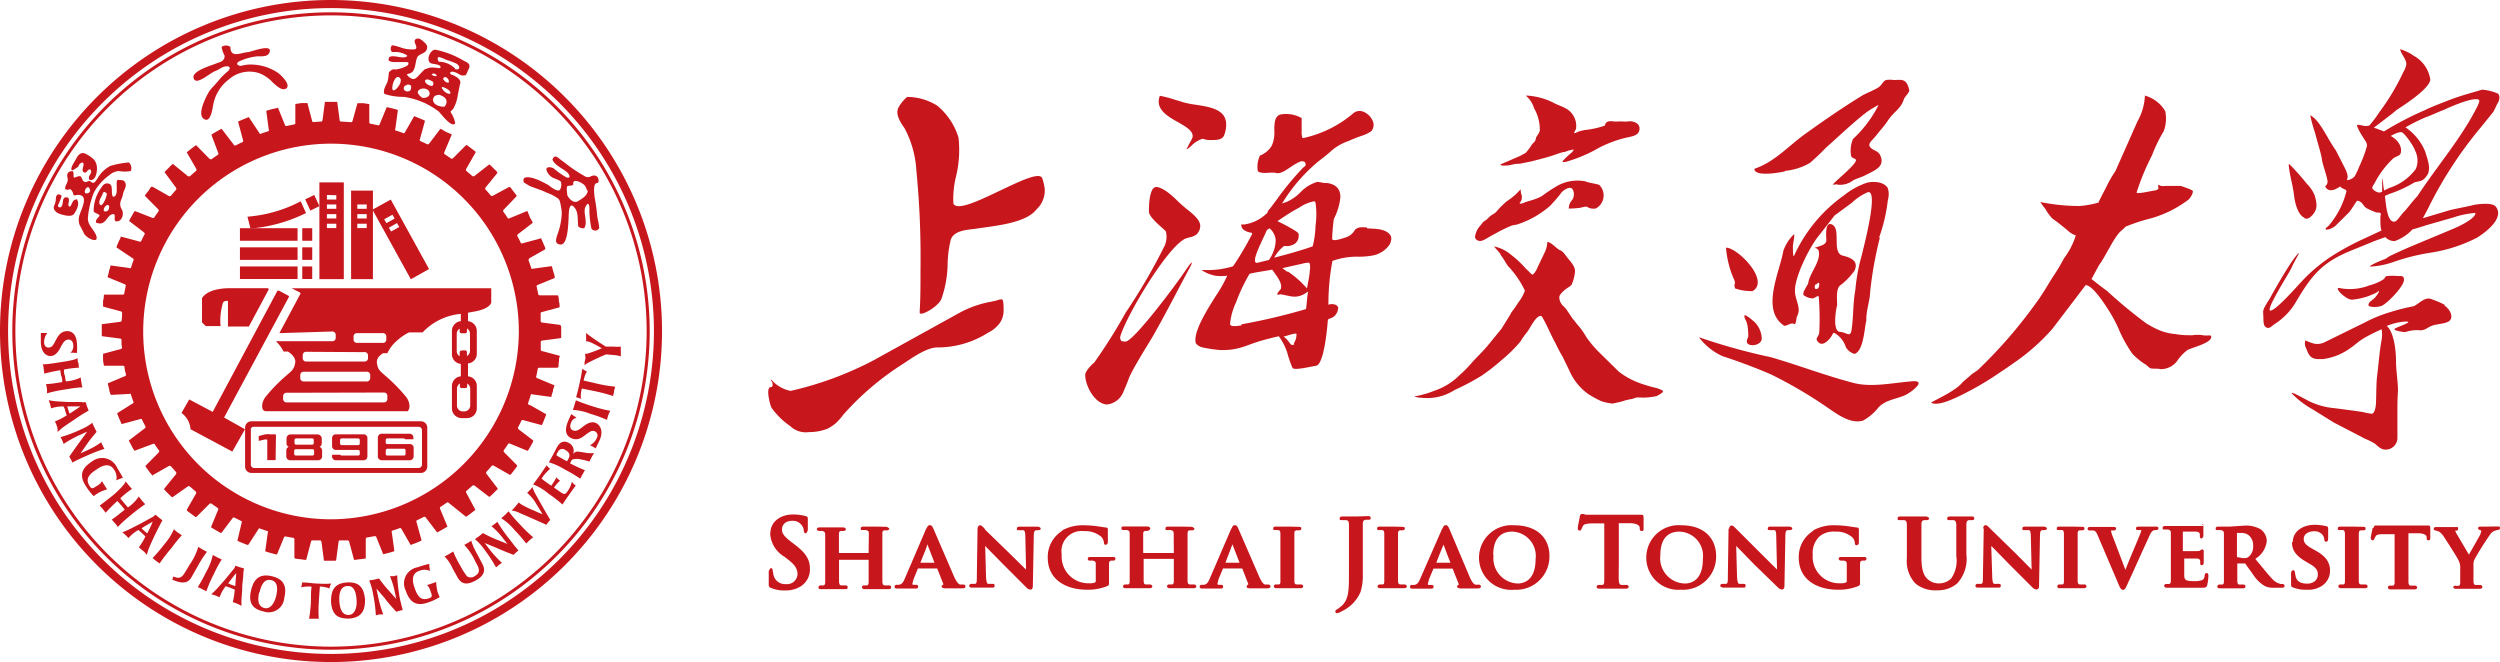 <svg xmlns="http://www.w3.org/2000/svg" viewBox="0 0 212.98 56.4"><defs><style>.cls-1,.cls-2{fill:#c8161d;}.cls-1{fill-rule:evenodd;}</style></defs><title>资源 1</title><g id="图层_2" data-name="图层 2"><g id="图层_1-2" data-name="图层 1"><path class="cls-1" d="M28.2,0A28.2,28.2,0,1,0,56.4,28.2,28.23,28.23,0,0,0,28.2,0ZM55.71,28.2A27.51,27.51,0,1,1,28.2.69,27.54,27.54,0,0,1,55.71,28.2Z"/><path class="cls-1" d="M28.2,1.05A27.15,27.15,0,1,0,55.35,28.2,27.18,27.18,0,0,0,28.2,1.05ZM55.09,28.2A26.89,26.89,0,1,1,28.2,1.31,26.92,26.92,0,0,1,55.09,28.2Z"/><path class="cls-1" d="M19.63,4c0,1,.9.48,1.5.44.21,0,2.1-.76,1.84,0-.17.48-.79.32-1.17.37a4.9,4.9,0,0,0-1.4.41c-.41.19-.1.45.22.37a3,3,0,0,1,.9-.09,4.19,4.19,0,0,1,2.15.7c.31.22,1.21,1.11.65,1.37-.35.16-.81-.31-1.06-.52a3.13,3.13,0,0,0-1.16-.81,2.66,2.66,0,0,0-2.61.53,3.53,3.53,0,0,0-1.32,2.12c-.07.36-.22,1.66-.82,1.23s.28-2,.45-2.3a3.32,3.32,0,0,1,.43-.51l.57-.66a6.34,6.34,0,0,1,.59-.56c.21-.17.3-.46-.09-.44s-.52.23-1,.42-1.58,1.24-1.8.61S18,5.59,18.43,5.4l.37-.13A1.05,1.05,0,0,0,19,5.13a.48.48,0,0,0,.13-.4A2.14,2.14,0,0,1,18.88,4,.63.63,0,0,1,19.63,4Z"/><path class="cls-1" d="M18.12,35.09l-2-1.06-.66,1.15a1.86,1.86,0,0,1,.77,1.39l3.56,1.9,1.08-1.9-1.78-1,5.51-10.25a.08.08,0,0,0,0-.11l-.84-.45c-.06,0-.1,0-.12,0L18.12,35.09Z"/><path class="cls-1" d="M21.41,35.89H35.87a.54.54,0,0,1,.53.54v3.32a.54.54,0,0,1-.53.54H21.41a.54.54,0,0,1-.53-.54V36.43a.54.54,0,0,1,.53-.54Zm.18.47h0a.22.22,0,0,0-.22.22v3a.29.29,0,0,0,.29.29h14a.29.29,0,0,0,.29-.29V36.65a.29.29,0,0,0-.29-.29Z"/><rect class="cls-2" x="20.44" y="19.44" width="4.91" height="1.07"/><rect class="cls-2" x="20.44" y="21.07" width="4.91" height="1.07"/><rect class="cls-2" x="20.44" y="22.7" width="4.91" height="1.07"/><path class="cls-1" d="M39.32,29.85h.3a.15.15,0,0,1,.16.13v.35a.52.52,0,0,0,.26-.44V28.42a.52.52,0,0,0-.26-.44v.29a.15.15,0,0,1-.16.12h-.3c-.08,0-.16-.06-.16-.12V28a.51.51,0,0,0-.25.44v1.47a.51.51,0,0,0,.25.44V30a.15.15,0,0,1,.16-.13Zm-19.9-4.22c-.17,0-.33,0-.42.15a5.19,5.19,0,0,0-.21,2H17.53l-.32-.31V25.4c.31-.49,1.08-.86,2.5-.85h3.06c.1,0,.14.08.11.13L21.2,27.82H19.42V25.63Zm4.38,2.75h0l1.76-3.29a.12.12,0,0,0,0-.17l-.71-.36h17v1.22c0-.05,0,.53-1.54.78l-.44.08v.72a.84.84,0,0,1,.75.83v1.95a.82.82,0,0,1-.75.82v1.1a.82.82,0,0,1,.75.82v1.91a.83.83,0,0,1-.82.83h-.47a.83.83,0,0,1-.83-.83V32.88a.83.83,0,0,1,.76-.82V31a.83.83,0,0,1-.76-.82V28.19a.84.84,0,0,1,.76-.83v-.62a5.1,5.1,0,0,0-3.26,1.58H34.84a4.33,4.33,0,0,0-.94.63A3.26,3.26,0,0,0,33,30.09h-.37a2.33,2.33,0,0,0-.34.28h0s0,0,0,0h0a.74.74,0,0,0-.18.57c.08.54.24.66.73,1.08a14.38,14.38,0,0,1,1.77,1.81c.32.43.36,1,.11,1.2a.24.24,0,0,1-.15,0H22.64c-.41,0-.41-.74,0-1.24a14.38,14.38,0,0,1,1.77-1.81c.49-.42.65-.54.74-1.08s-.62-.95-.62-.95h-.37a3.34,3.34,0,0,0-.65-.88h4.81a.28.28,0,0,0,.28-.27v-.28a.29.29,0,0,0-.28-.28Zm16,4.29v.27c0,.07-.07.12-.16.12h-.3c-.08,0-.16-.05-.16-.12v-.27a.53.53,0,0,0-.25.45v1.42a.5.5,0,0,0,.5.51h.13a.51.51,0,0,0,.5-.51V33.12a.53.53,0,0,0-.26-.45Zm-15.4.79a.29.29,0,0,0-.28.28V34a.29.29,0,0,0,.28.28H32.7A.28.28,0,0,0,33,34v-.28a.28.28,0,0,0-.28-.28Zm1.46-1.79a.28.28,0,0,0-.28.27v.28a.29.29,0,0,0,.28.28h5.4a.29.29,0,0,0,.28-.28v-.28a.28.28,0,0,0-.28-.27Zm.21-1.7a.28.28,0,0,0-.28.28v.28a.28.28,0,0,0,.28.27h5a.28.28,0,0,0,.28-.27v-.28A.29.29,0,0,0,31,30Zm4.33-1.59a.28.28,0,0,0-.28.28v.28a.28.28,0,0,0,.28.27h2.24a.27.27,0,0,0,.27-.27v-.28a.28.28,0,0,0-.27-.28Z"/><rect class="cls-2" x="25.75" y="19.44" width="0.85" height="1.07"/><path class="cls-1" d="M21.08,18.46a11.75,11.75,0,0,0,4.54-1.31l.45,1a13.16,13.16,0,0,1-4.73,1.32Z"/><polygon class="cls-1" points="26.77 16.61 26 16.98 26.44 17.94 27.21 17.56 26.77 16.61 26.77 16.61"/><rect class="cls-2" x="25.75" y="21.07" width="0.85" height="1.07"/><rect class="cls-2" x="25.75" y="22.7" width="0.85" height="1.07"/><path class="cls-1" d="M31.73,17.86,33.29,17l3.26,5.92L35,23.79l-3.27-5.93Zm1,.82.19.33.7-.39-.19-.33-.7.39Zm.4.72.19.32.69-.38L33.82,19Z"/><path class="cls-1" d="M29.91,16.24h1.86v7.54H29.91V16.24Zm-2.7-.7h2.08v8.24H27.21V15.54Zm.64,1.07V17h.8v-.37Zm0,.81v.37h.8v-.37Zm0,.82v.37h.8v-.37Zm0,.82v.37h.8v-.37Zm2.59-1.64v.37h.8v-.37Zm0,.82v.37h.8v-.37Zm0,.82v.37h.8v-.37Z"/><path class="cls-1" d="M28.2,44.24a16,16,0,1,1,16-16,16.06,16.06,0,0,1-16,16ZM47.73,27.68l-1.53-.2a.17.17,0,0,1-.14-.08c0-.24,0-.49,0-.73a.14.14,0,0,1,.12-.09l1.49-.4a.07.07,0,0,0,0-.08c0-.13,0-.28-.06-.44v0h0c0-.16,0-.31-.06-.44s0-.06-.06-.06H46a.17.17,0,0,1-.14-.06l-.15-.73a.16.16,0,0,1,.11-.1l1.44-.59s0,0,0-.08-.06-.27-.11-.43h0c-.05-.16-.09-.31-.12-.44a.07.07,0,0,0-.08-.05l-1.54.21a.16.16,0,0,1-.14,0c-.07-.24-.15-.47-.24-.7A.25.25,0,0,1,45.1,22l1.35-.76s0,0,0-.08-.1-.27-.16-.42h0c-.07-.16-.13-.28-.18-.42s0,0-.08,0l-1.49.4a.16.16,0,0,1-.16,0c-.1-.22-.21-.43-.32-.63a.18.18,0,0,1,.08-.15l1.22-.94s.05,0,0-.09-.13-.25-.21-.38,0,0,0,0h0L44.94,18a.06.06,0,0,0-.09,0l-1.43.59a.15.15,0,0,1-.16,0q-.19-.3-.39-.57a.16.16,0,0,1,.05-.17L44,16.73s0,0,0-.09l-.27-.35h0l-.27-.36s-.07,0-.09,0L42,16.67a.19.19,0,0,1-.18,0c-.15-.18-.3-.36-.46-.52a.17.17,0,0,1,0-.17l1-1.23s0,0,0-.09a3,3,0,0,0-.31-.31h0a3,3,0,0,0-.32-.31.06.06,0,0,0-.09,0L40.41,15a.17.17,0,0,1-.17,0l-.52-.45a.15.15,0,0,1,0-.17L40.51,13a.06.06,0,0,0,0-.08l-.36-.28h0l-.36-.27s-.07,0-.09,0l-1.09,1.09a.17.17,0,0,1-.16.06l-.59-.4a.17.17,0,0,1,0-.17l.6-1.42a.06.06,0,0,0,0-.09L38,11.24h0L37.59,11a.06.06,0,0,0-.09,0l-.93,1.22a.18.18,0,0,1-.15.08L35.78,12a.16.16,0,0,1,0-.16l.41-1.49s0-.06,0-.08l-.42-.18h0l-.42-.17a.06.06,0,0,0-.08,0l-.76,1.33a.17.17,0,0,1-.13.1c-.23-.09-.46-.17-.7-.24a.15.15,0,0,1,0-.15l.21-1.53s0-.06,0-.07l-.44-.12h0l-.43-.1c-.06,0-.07,0-.08,0l-.59,1.43a.16.16,0,0,1-.1.11l-.73-.15a.17.17,0,0,1-.06-.14V8.91s0-.05-.06-.05l-.44-.07h0l-.44,0c-.06,0-.07,0-.07,0l-.41,1.49a.18.18,0,0,1-.09.13L29,10.35a.17.17,0,0,1-.07-.14l-.2-1.53a.07.07,0,0,0-.07,0h-.92c-.05,0-.06,0-.06,0l-.2,1.53a.18.18,0,0,1-.08.14l-.74.05a.2.2,0,0,1-.08-.13l-.39-1.49s0,0-.08,0l-.44,0h0l-.45.07a.06.06,0,0,0-.06.05v1.55a.14.14,0,0,1-.05.14l-.73.15a.15.15,0,0,1-.11-.11l-.58-1.43a.06.06,0,0,0-.08,0l-.44.1h0l-.43.12c-.06,0-.05,0-.05.07l.2,1.53a.15.15,0,0,1,0,.15c-.23.07-.47.15-.7.24a.14.14,0,0,1-.11-.1L21.21,10a.06.06,0,0,0-.08,0l-.42.17h0l-.41.18a.06.06,0,0,0,0,.08l.4,1.49a.18.18,0,0,1,0,.16l-.65.32a.15.15,0,0,1-.14-.08L18.9,11a.06.06,0,0,0-.09,0l-.39.22h0l-.39.23s0,.06,0,.09L18.58,13a.15.15,0,0,1,0,.17l-.58.4a.18.18,0,0,1-.17-.06L16.74,12.4a.06.06,0,0,0-.09,0l-.36.27h0l-.35.28c-.05,0,0,.06,0,.08l.78,1.35a.17.17,0,0,1,0,.17c-.18.14-.35.3-.52.45A.19.19,0,0,1,16,15L14.77,14a.06.06,0,0,0-.09,0,4.45,4.45,0,0,0-.32.31h0l-.31.31a.06.06,0,0,0,0,.09L15,16a.17.17,0,0,1,0,.17c-.15.16-.3.34-.45.52a.19.19,0,0,1-.18,0L13,15.91s0,0-.08,0-.18.22-.28.36h0c-.11.13-.2.25-.27.35s0,.07,0,.09l1.09,1.1a.18.18,0,0,1,.06.17c-.13.18-.27.37-.39.57a.17.17,0,0,1-.17,0L11.55,18s-.05,0-.08,0-.15.23-.23.38h0v0c-.08.13-.15.26-.21.38s0,.07,0,.09l1.23.94a.17.17,0,0,1,.07.15c-.11.2-.21.41-.32.63a.16.16,0,0,1-.16,0l-1.49-.4a.08.08,0,0,0-.08,0c0,.14-.11.26-.17.42h0c-.07.15-.12.29-.17.42a.06.06,0,0,0,0,.08L11.3,22a.15.15,0,0,1,.09.13c-.09.23-.16.46-.24.7a.14.14,0,0,1-.14,0l-1.54-.21a.06.06,0,0,0-.07.05c0,.13-.08.28-.12.44h0c0,.16-.08.3-.1.43s0,.07,0,.08l1.43.59a.16.16,0,0,1,.11.1c-.05.25-.1.49-.14.73a.17.17,0,0,1-.15.06H8.91s-.05,0-.06.06,0,.28-.07.44h0v0c0,.16,0,.31,0,.44s0,.07,0,.08l1.49.4a.18.18,0,0,1,.13.09c0,.24,0,.49-.05.73,0,.06-.07.07-.14.08l-1.54.2s0,0,0,.06,0,.29,0,.45h0c0,.16,0,.31,0,.45s0,.06,0,.06l1.54.2a.17.17,0,0,1,.14.08c0,.24,0,.48.05.73a.18.18,0,0,1-.13.09l-1.49.4s0,0,0,.08,0,.28,0,.44h0a2.7,2.7,0,0,0,.07.44c0,.06,0,.06.06.06h1.54a.2.2,0,0,1,.15.05c0,.25.09.49.14.74a.16.16,0,0,1-.11.1l-1.43.6s0,0,0,.08.06.26.1.42h0c0,.16.08.31.12.44a.06.06,0,0,0,.07.05L11,33.56a.14.14,0,0,1,.14,0c.07.24.15.47.24.7a.13.13,0,0,1-.09.12L10,35.19a.06.06,0,0,0,0,.08c.05.13.1.27.17.42h0c.07.16.13.29.18.42a.06.06,0,0,0,.08,0l1.49-.4a.16.16,0,0,1,.16,0c.1.21.21.43.32.63a.18.18,0,0,1-.08.16L11,37.51a.07.07,0,0,0,0,.09q.11.18.21.39h0c.08.15.16.28.23.39a.06.06,0,0,0,.08,0L13,37.83a.17.17,0,0,1,.17,0c.12.2.26.39.39.57a.18.18,0,0,1-.06.17l-1.09,1.1s0,0,0,.09l.26.36h0c.1.14.19.24.28.35s.06,0,.08,0l1.34-.76a.17.17,0,0,1,.18,0l.45.51a.17.17,0,0,1,0,.17l-1,1.23a.06.06,0,0,0,0,.09c.09.1.19.21.31.32a0,0,0,0,0,0,0h0a4.45,4.45,0,0,0,.32.31.06.06,0,0,0,.09,0L16,41.44a.17.17,0,0,1,.17,0l.52.45a.17.17,0,0,1,0,.18l-.77,1.34s0,0,0,.09l.36.27h0l.37.27s.06,0,.08,0l1.09-1.09a.18.18,0,0,1,.17-.06l.58.4a.17.17,0,0,1,0,.17L18,44.85a.07.07,0,0,0,0,.09l.39.23h0l.39.22a.07.07,0,0,0,.09,0l.93-1.23a.16.16,0,0,1,.14-.08l.64.32a.16.16,0,0,1,0,.16L20.24,46s0,.06,0,.08l.41.18h0l.42.16c.05,0,.07,0,.08,0L22,45.11a.13.13,0,0,1,.11-.1c.23.09.46.17.7.24a.16.16,0,0,1,0,.15l-.21,1.52s0,.06.05.07l.44.13h0l.43.11c.06,0,.07,0,.08,0l.59-1.44a.13.13,0,0,1,.11-.09l.73.13a.16.16,0,0,1,.05.14v1.55s0,0,.06.06a2.75,2.75,0,0,0,.44.06h0l.43.06c.07,0,.07,0,.09-.05l.39-1.49a.15.15,0,0,1,.08-.12l.74,0a.2.2,0,0,1,.08.14l.2,1.53s0,.05.06.06h.92a.08.08,0,0,0,.07-.06l.2-1.53a.19.19,0,0,1,.07-.14l.74,0a.18.18,0,0,1,.1.12l.4,1.49s0,.05.07.05l.44-.06h0a2.89,2.89,0,0,0,.45-.06c.05,0,.05,0,.05-.06V45.94a.17.17,0,0,1,.06-.14l.73-.13a.14.14,0,0,1,.11.09l.58,1.44a.06.06,0,0,0,.08,0l.44-.11h0l.43-.13s0,0,0-.07l-.21-1.52a.19.19,0,0,1,0-.15c.24-.07.47-.15.7-.24a.17.17,0,0,1,.13.1l.76,1.32a.06.06,0,0,0,.09,0l.42-.16h0l.42-.18c.05,0,0,0,0-.08l-.41-1.48a.18.18,0,0,1,0-.16l.65-.32a.17.17,0,0,1,.14.08l.94,1.23a.06.06,0,0,0,.08,0l.4-.22h0l.39-.23a.06.06,0,0,0,0-.09l-.59-1.42a.17.17,0,0,1,0-.17c.2-.13.4-.26.59-.4a.17.17,0,0,1,.16.06L39.67,44s0,0,.09,0l.36-.27h0l.35-.27a.07.07,0,0,0,0-.09L39.73,42a.17.17,0,0,1,0-.18c.18-.14.35-.3.52-.45a.19.19,0,0,1,.18,0l1.22.94s0,0,.08,0a4.4,4.4,0,0,0,.33-.31h0l.32-.32a.06.06,0,0,0,0-.09l-.94-1.23a.16.16,0,0,1,0-.17c.16-.16.31-.34.46-.51a.17.17,0,0,1,.18,0l1.33.76s.05,0,.09,0l.28-.35h0l.27-.36c0-.05,0-.07,0-.09l-1.09-1.1a.18.18,0,0,1-.05-.17q.2-.27.39-.57a.15.15,0,0,1,.16,0l1.44.59a.07.07,0,0,0,.08,0l.23-.39h0a3.85,3.85,0,0,0,.21-.39c0-.05,0-.07,0-.09l-1.22-.93a.21.21,0,0,1-.08-.16c.11-.2.22-.42.32-.63a.16.16,0,0,1,.16,0l1.49.4a.06.06,0,0,0,.08,0c.06-.13.12-.26.18-.42h0c.06-.15.12-.29.16-.42s0-.07,0-.08l-1.35-.77A.15.15,0,0,1,45,34.3c.08-.23.16-.46.23-.7a.16.16,0,0,1,.14,0l1.54.21a.07.07,0,0,0,.08-.05c0-.13.07-.28.12-.44h0c0-.16.08-.31.11-.42s0-.07,0-.08l-1.44-.6a.16.16,0,0,1-.11-.1c.06-.25.1-.49.15-.74a.16.16,0,0,1,.14-.05H47.5s0,0,.06-.06,0-.28.06-.44h0c0-.16,0-.31.06-.44a.07.07,0,0,0,0-.08l-1.49-.4a.14.14,0,0,1-.12-.09c0-.25,0-.49,0-.73a.2.2,0,0,1,.14-.08l1.53-.2s.05,0,.07-.06v-.45h0v-.45S47.75,27.68,47.73,27.68Z"/><path class="cls-1" d="M26.76,38.68a.14.14,0,0,1-.15.13h-1.4a.14.14,0,0,1-.15-.13V38.4a.14.14,0,0,1,.15-.13h1.4a.14.14,0,0,1,.15.13v.28Zm-1.67-1.2a.13.13,0,0,1,.14-.13h1.36a.13.13,0,0,1,.14.13v.27a.13.13,0,0,1-.14.13H25.23a.13.13,0,0,1-.14-.13v-.27Zm2.13.59h0l-.05,0,.05,0h0a.34.34,0,0,0,.19-.3v-.42a.36.36,0,0,0-.35-.34H24.74a.34.34,0,0,0-.33.34v.42a.32.32,0,0,0,.19.3h0l.05,0-.05,0h0a.33.33,0,0,0-.21.31v.49a.33.33,0,0,0,.31.34h2.43a.33.33,0,0,0,.31-.34v-.49A.33.33,0,0,0,27.22,38.07Z"/><path class="cls-1" d="M23.48,39.2h-.71V37.51a.07.07,0,0,0-.08-.07l-.12,0-.53.12v-.41L22.6,37l.08,0A.93.93,0,0,1,23,37h.42a.08.08,0,0,1,.09.09Z"/><path class="cls-1" d="M7.27,16.46c-.17-.19.19-.75.36-.4s-.19.46-.36.4ZM11,13.84a7.3,7.3,0,0,0-1.61.3,2.75,2.75,0,0,0-1.1,1.09c-.14.2-.28.48-.52.27s-.35.08-.55,0-.21-.26-.3-.42-.41,0-.57.05,0-.46-.17-.55c-.42,0-.51.26-.42.6s-.23.57-.21.92a.35.35,0,0,0,.41,0,.6.6,0,0,1,.27.4c.08.25.2.11.39.1,1,0,.31,1.2.17,1.68a1.27,1.27,0,0,0,0,.9c.09.15.33.63.38.74.23.39,1.35.93,1,.08-.25-.55-.77-.89-.67-1.55A7.32,7.32,0,0,1,8,16.4a4.36,4.36,0,0,1,1.32-1.48,1.35,1.35,0,0,1,.82-.35,2.69,2.69,0,0,0,1,0,.65.65,0,0,0-.14-.71ZM9.3,17.64h0c0,.42-.41.44-.46.3s.19-.58.41-.45c0,0,.06.07.05.09v0Zm-.78-.21c-.2-.3.16-.66.24-.95,0-.05.05-.11.14-.12s0,0,.16.08-.33,1.29-.54,1ZM10,15.33c.13,0,.52,0,.58.1.34.4-.06.75-.11,1.14s-.43.72-.09,1.28c.22.38,0,1.1-.53,1-.17-.14,0-.51-.13-.6-.63-.09-.63,1.08-1.51.72L8.19,19c-.08-.36.22-.42.29-.65-.12-.18-.4-.16-.5-.35A3.32,3.32,0,0,1,8.62,16c.15-.27.38-.47.71-.33s.1.8.29,1.09c.53,0,.22-1.06.36-1.39l.06-.06Zm-3.53-1c-.08.06-.38.31-.39.07s.27-.61.42-.9.38-.56.75-.42a3,3,0,0,1,.76.52,1.18,1.18,0,0,1,.25.78c0,.36-.14,1.1-.66.93-.15-.42.36-.53.09-.88-.32,0-.2.3-.52.27-.34-.21.1-.61-.11-.86a.41.41,0,0,0-.35.27c-.07.14-.12.14-.24.22Zm.1,2.7c.24.35-.06.91-.27,1.2s-.88.1-1.19,0-.69-.4-.46-.79a1.73,1.73,0,0,0,.1-.35c0-.31.06-.7.46-.45.14.08-.3.81-.27.91s.09.1.19.13c.41-.23,0-1,.66-.85.22.21-.09.62.1.75s.21-.51.54-.58A.29.29,0,0,1,6.61,17Z"/><path class="cls-1" d="M38.76,5.83l0,0a2,2,0,0,0-1.28-.57l-.09,0,0,0c-.09-.09-.22-.47.09-.38s.34.14.59.23a8.32,8.32,0,0,1,.8.3h0l0,0h0l.1.07c.27.24.18.51-.19.41Zm-1,.91c.07-.41.59,0,.46.3,0,0,0,0-.06,0A.5.5,0,0,1,38,7a2.68,2.68,0,0,1-.23-.22Zm.63,1.18c-.09.25-.76-.19-.75-.51,0,0,0,0,0,0,.21,0,.81.3.72.55ZM37.92,9a.48.48,0,0,0-.06-.7l-.06-.05a2.79,2.79,0,0,0-.3-.15.25.25,0,0,0-.21,0,.4.4,0,0,0-.4.4c0,.42.57.6.93.59a.24.24,0,0,0,.1-.05ZM36.64,7.29c-.11,0-.48-.25-.43-.4s.25-.2.66.07a.22.22,0,0,1,.05.12c0,.16-.05.31-.28.21Zm-.75,1c.22.13.71,0,.71-.31,0-.52-.82-.57-1-.19-.06.11.11.36.33.5Zm.88-1.91c.08-.21.4-.1.44.09,0,0,0,0,0,0a.39.39,0,0,1-.39-.09s0,0,0,0Zm-2.2.92c.08-.08.21-.17.45,0a.2.2,0,0,1,0,.08c.1.71-1,.39-.49-.11Zm-1.08.39c.22.1.94-.8.53-1.09s-.75,1-.53,1.09Zm6.13-2.45a7.77,7.77,0,0,0-2.5-1c-.44-.07-.87.88-.43,1.14.18.1.87.07.84.36h0c0,.19-.71-.16-1.24.14l-.07,0a4.57,4.57,0,0,0-.44.44c-.15.14-.37.45-.61.41s-.52-.34-.5-.39.34-.06.49-.25c.27-.36.21-.77.37-1.17s.85-.3.86-.9c0-.25-.23-.39-.4-.56l-.21-.14c-.1-.07-.51-.06-.45.25,0,.15.31.56,0,.63a2.75,2.75,0,0,1-1.23-.17,5.5,5.5,0,0,0-.58-.16l-.13,0a.43.43,0,0,0,0,.56h0l0,0a3.8,3.8,0,0,0,.38,0,1.85,1.85,0,0,1,.67.16h0c.23.1.36.19.11.27h0c-.36.13-1-.2-1.39,0l0,0c0,.06-.13.26,0,.33a1,1,0,0,0,.35.1h.76l.16,0,.13,0c.16,0,.29,0,.22.2s-1,.48-1.18.42-.48.24-.48.29A3.17,3.17,0,0,1,33,7c-.13.3-.4.7-.25,1a4.91,4.91,0,0,0,1.47.25l.16,0a6.68,6.68,0,0,1,1.4.36l.39.16a7.06,7.06,0,0,1,1.22.74c.44.52,1.13,1.36,1.39,1a2.29,2.29,0,0,0-.38-.93c-.06-.13.12-.19.19-.28A3.12,3.12,0,0,0,39,8.09c.08-.33.12-.67.21-1s-.41-.63-.75-.73c0,0-.13-.1-.12-.12.07-.28.56-.06.86.14.12.07.43.06.49,0s.16-.37.24-.5C40.12,5.51,39.88,5.36,39.62,5.22Z"/><path class="cls-1" d="M50.07,16.22c0,.43-.49.72-.85.93s-.82-.27-.9-.57c0-.14-.08-.59,0-.7s.36,0,.51-.15a.13.13,0,0,0,0-.09c0-.43.61-.16.94.11a.94.94,0,0,1,.23.47ZM51,19a4.43,4.43,0,0,1-.13-.67h0a14.85,14.85,0,0,0-.23-1.61c0-.24-.16-1.14.26-1.13a.24.24,0,0,0,.1-.12c0-.44-.24-.62-.64-.46a.5.5,0,0,1-.55,0s-.47-.27-.86-.53-1-.74-1-.74c-.34-.2-.68-.72-.89-.13.27.53.86.72,1.27,1.08.19.18.33.56-.08.42a6.84,6.84,0,0,1-1.09-.77c-.23-.13-.76-.18-.57.24a1.11,1.11,0,0,0,.55.58c.13.06.61.22.64.33a.83.83,0,0,1-.07.67c-.17.21-.65-.13-.88-.31a1.31,1.31,0,0,0-.25-.16c-.15-.09-.48-.24-.7-.35l-.41-.15c-.25-.07-1-.26-.86.28a.12.12,0,0,0,0,.06l.47.29c.2.11,1.12.39,1.46.58a3.85,3.85,0,0,1,1,.51.52.52,0,0,1,.17.3,5.59,5.59,0,0,1,.15.9,5.72,5.72,0,0,1-.27,1.58c-.13.42-.5,1.12.18,1.14s.65-2.21.69-2.7c0-.15.07-.82.36-.57.49.41.37,1.08.43,1.63,0,.16.15.2.29.24a.38.38,0,0,0,.24,0,1,1,0,0,0,.11-.62c0-.36-.19-.86,0-1.21s.25-.28.32,0v0a2.58,2.58,0,0,1,0,.36,9,9,0,0,0,.17,1.5.38.38,0,0,0,.65,0C51.08,19.4,51,19.13,51,19Z"/><path class="cls-1" d="M30.65,37.79a.13.13,0,0,1-.14.13H29.12a.14.14,0,0,1-.15-.13v-.31a.14.14,0,0,1,.15-.13h1.39a.14.14,0,0,1,.14.13v.31ZM31,37H28.6a.32.32,0,0,0-.31.34V38a.32.32,0,0,0,.31.33h1.91a.14.14,0,0,1,.14.13v.22a.14.14,0,0,1-.14.13h-1.4a.14.14,0,0,1-.12-.07h-.7v.13a.32.32,0,0,0,.31.34H31a.32.32,0,0,0,.3-.34V37.29A.32.32,0,0,0,31,37Z"/><path class="cls-1" d="M32.88,38.36a.13.13,0,0,1,.14-.13h1.39a.13.13,0,0,1,.14.13v.32a.13.13,0,0,1-.14.13H33a.13.13,0,0,1-.14-.13v-.32Zm-.38.85h2.43a.33.33,0,0,0,.31-.34v-.71a.32.32,0,0,0-.31-.33H33a.13.13,0,0,1-.14-.13v-.22a.13.13,0,0,1,.14-.13h1.39a.16.16,0,0,1,.13.07h.7v-.13a.33.33,0,0,0-.31-.34H32.5a.33.33,0,0,0-.31.34v1.58A.33.33,0,0,0,32.5,39.21Z"/><path class="cls-1" d="M3.48,29.21c0-.17,0-.57,0-.84l.55,0v0a1.22,1.22,0,0,0-.27.81c0,.27.16.44.39.43a.47.47,0,0,0,.39-.25c.17-.24.26-.52.46-.78a.89.89,0,0,1,.72-.37c.27,0,.8.11.84,1.12a6.07,6.07,0,0,1,0,.74A5.26,5.26,0,0,0,6,30.05v0a.71.71,0,0,0,.24-.64c0-.33-.21-.49-.4-.48s-.37.05-.66.63-.57.75-.85.77S3.52,30.15,3.48,29.21Z"/><path class="cls-1" d="M5.49,33.19A10.71,10.71,0,0,0,4,33.51a3.22,3.22,0,0,0,0-.38,3.81,3.81,0,0,0-.08-.41c.42,0,1.05-.12,1.38-.17,0-.22,0-.33-.07-.5s-.06-.33-.1-.51a13.59,13.59,0,0,0-1.36.29,2.2,2.2,0,0,0-.05-.38c0-.1,0-.19-.08-.41.42,0,1.16-.13,1.49-.18s1.38-.2,1.48-.37h0c0,.18,0,.3.06.42s0,.27.08.41a9.9,9.9,0,0,0-1.3.16c0,.24,0,.34.07.51s0,.25.1.5a3.56,3.56,0,0,0,1.26-.33h0a3.68,3.68,0,0,0,.06.43c0,.13.06.31.08.41C6.62,33,5.9,33.12,5.49,33.19Z"/><path class="cls-1" d="M6.83,34.62v0H5.74a1.47,1.47,0,0,0,.08.3,2.92,2.92,0,0,0,.11.32c.3-.19.61-.4.9-.6Zm-2,1.69c0-.14-.09-.26-.15-.41a5.68,5.68,0,0,0,1-.51A4,4,0,0,0,5.55,35c0-.13-.09-.27-.13-.37a2.85,2.85,0,0,0-1.06.16c-.05-.16-.06-.23-.09-.34s-.08-.23-.12-.36a4.42,4.42,0,0,0,.66.1l1,.06,1.12,0a.74.74,0,0,0,.36,0h0c.05.14.08.25.11.34l.15.39-.38.22c-.28.17-.62.39-.87.57-.43.28-.68.46-.9.61a5.67,5.67,0,0,0-.49.43C4.92,36.57,4.89,36.44,4.85,36.31Z"/><path class="cls-1" d="M7.46,38.79c-.18.09-1,.43-1.29.62a3.38,3.38,0,0,0-.27-.5c.24-.36.7-1,.91-1.29l.62-.85h0l-.8.36a11,11,0,0,0-1.21.69l-.11-.29-.15-.29a11.21,11.21,0,0,0,1.72-.65,4.27,4.27,0,0,0,1-.58h0c0,.12.1.26.16.4l.19.38c-.15.18-.5.59-.67.83l-.7,1h0l.53-.24a6.67,6.67,0,0,0,1.24-.71c0,.08.08.2.13.3a1.74,1.74,0,0,0,.14.27A12.36,12.36,0,0,0,7.46,38.79Z"/><path class="cls-1" d="M8.49,41.93a4.39,4.39,0,0,0-.51.34,5.34,5.34,0,0,1-.68-.88c-.52-.82-.42-1.46.53-2.07a1.4,1.4,0,0,1,2.15.53c.19.31.4.68.49.86a3.4,3.4,0,0,0-.56.21l0,0A1.17,1.17,0,0,0,9.71,40c-.33-.52-.88-.44-1.49,0-.87.55-.87.95-.57,1.43.14.22.27.17.39.1l.27-.17a1,1,0,0,0,.38-.37h0c.07.12.14.25.22.36a2.7,2.7,0,0,0,.22.33A6,6,0,0,0,8.49,41.93Z"/><path class="cls-1" d="M11.14,43.89a10.82,10.82,0,0,0-1.1,1,3.24,3.24,0,0,0-.23-.3l-.29-.32c.35-.24.85-.64,1.1-.85-.13-.18-.2-.26-.31-.39L10,42.68a13.3,13.3,0,0,0-1,1l-.23-.3c-.07-.09-.13-.15-.28-.31.34-.24.93-.7,1.19-.92S10.7,41.22,10.7,41h0c.11.15.19.24.27.34s.18.21.28.31a7.16,7.16,0,0,0-1,.8c.14.19.21.26.32.4l.33.38a3.48,3.48,0,0,0,.92-.93h0l.27.34c.08.1.2.23.28.31A15.13,15.13,0,0,0,11.14,43.89Z"/><path class="cls-1" d="M13,44.45v0c-.34.19-.64.36-.94.56l.23.22.25.21c.17-.31.33-.65.47-1Zm-.85,2.46c-.1-.09-.19-.18-.32-.28a5.59,5.59,0,0,0,.56-.93l-.3-.29-.3-.26a3,3,0,0,0-.84.69c-.11-.11-.16-.17-.25-.25a3.22,3.22,0,0,0-.28-.24,6.21,6.21,0,0,0,.61-.26l.92-.47c.26-.14.66-.36,1-.55a.73.73,0,0,0,.29-.23v0l.28.24.32.25a4.14,4.14,0,0,0-.21.39c-.16.29-.33.65-.47.93-.22.47-.34.74-.45,1a4.55,4.55,0,0,0-.2.62C12.38,47.1,12.28,47,12.17,46.91Z"/><path class="cls-1" d="M13.3,47.79,13,47.54a12.89,12.89,0,0,0,1-1.17,4.77,4.77,0,0,0,.81-1.28v0a3.56,3.56,0,0,0,.31.26l.37.25a12.7,12.7,0,0,0-.89,1.1A13.22,13.22,0,0,0,13.6,48Z"/><path class="cls-1" d="M16.83,48.26l-.52.92c-.26.44-.66.63-1.63.2l.09-.27c.39.17.63.18.9-.21.1-.14.32-.51.48-.79a5.09,5.09,0,0,0,.74-1.52v0l.38.23.36.19A10.17,10.17,0,0,0,16.83,48.26Z"/><path class="cls-1" d="M17.58,50.38a3.09,3.09,0,0,0-.34-.18,2.92,2.92,0,0,0-.39-.18c.28-.44.57-1,.73-1.33a4.82,4.82,0,0,0,.55-1.41v0l.35.19.41.19a10.11,10.11,0,0,0-.67,1.24,11,11,0,0,0-.65,1.5Z"/><path class="cls-1" d="M20.11,48.84h0c-.25.3-.46.57-.67.86l.28.12.33.11c0-.35.06-.73.07-1.08Zm.12,2.6a3.73,3.73,0,0,0-.4-.14A6.82,6.82,0,0,0,20,50.23l-.39-.16-.38-.13a3.17,3.17,0,0,0-.52.94l-.33-.14L18,50.62c.15-.12.38-.36.48-.46l.68-.77c.19-.23.49-.59.71-.87a.6.6,0,0,0,.18-.33v0l.34.12.4.12a3.35,3.35,0,0,0-.06.44c0,.32-.07.72-.09,1,0,.52-.05.82-.06,1.09a4.47,4.47,0,0,0,0,.65Z"/><path class="cls-1" d="M22.08,50.46c-.16.69-.08,1.21.44,1.34s.86-.44,1-1,.18-1.24-.41-1.38-.87.42-1,1.07Zm2.14.46a1.33,1.33,0,0,1-1.77,1.17c-.74-.17-1.36-.54-1.06-1.8.17-.73.55-1.49,1.77-1.2C24.21,49.33,24.45,50,24.22,50.92Z"/><path class="cls-1" d="M28.06,50.13h0a2.31,2.31,0,0,0-.81-.16c0,.1-.06.7-.09,1.35a9.28,9.28,0,0,0,0,1.39l-.41,0h-.42a10.93,10.93,0,0,0,.16-1.52c0-.32,0-.91.06-1.21a2.52,2.52,0,0,0-.89.06h0a3.43,3.43,0,0,0,.08-.42c.43,0,.79.07,1.19.09s.85.05,1.28,0A2.87,2.87,0,0,0,28.06,50.13Z"/><path class="cls-1" d="M28.91,51.24c.05.71.28,1.18.81,1.15s.7-.67.66-1.27-.18-1.24-.79-1.2-.72.66-.68,1.32Zm2.19-.18c0,.7-.1,1.55-1.36,1.64-.76,0-1.45-.13-1.54-1.42,0-.74.1-1.58,1.35-1.66C30.62,49.55,31,50.07,31.1,51.06Z"/><path class="cls-1" d="M34,50.57c0,.21.2,1,.31,1.4a3.49,3.49,0,0,0-.54.15c-.3-.31-.83-.91-1-1.17l-.7-.8h0l.18.86a9.82,9.82,0,0,0,.4,1.33l-.32,0-.31.08a12.62,12.62,0,0,0-.24-1.83,4.82,4.82,0,0,0-.33-1.14v0l.43-.07.41-.1a10.4,10.4,0,0,0,.66.84l.81.91h0l-.12-.57a6.74,6.74,0,0,0-.42-1.37l.32,0,.3-.08A11.71,11.71,0,0,0,34,50.57Z"/><path class="cls-1" d="M37.25,50.29c0,.11.11.35.21.58a5,5,0,0,1-1,.46c-.92.32-1.52.07-1.89-1a1.39,1.39,0,0,1,1-2c.34-.12.75-.24,1-.29a3,3,0,0,0,.07.6h0a1.15,1.15,0,0,0-.94,0c-.58.2-.63.75-.38,1.44.33,1,.72,1.06,1.26.88.24-.09.22-.23.18-.36l-.11-.31a1,1,0,0,0-.27-.45v0a3.1,3.1,0,0,0,.4-.13,2,2,0,0,0,.37-.14A5.39,5.39,0,0,0,37.25,50.29Z"/><path class="cls-1" d="M40.54,47c.17.31.36.67.53,1,.28.49.28,1-.54,1.45s-1.24.28-1.55-.26l-.43-.78a3.21,3.21,0,0,0-.68-1h0l.37-.2.37-.23a8.15,8.15,0,0,0,.63,1.26,5.11,5.11,0,0,0,.54.85.56.56,0,0,0,.65,0c.56-.32.4-.67.06-1.26a4.94,4.94,0,0,0-.94-1.41l.31-.17c.13-.07.19-.12.29-.18A4.67,4.67,0,0,0,40.54,47Z"/><path class="cls-1" d="M43.28,45.78c.13.16.64.84.89,1.12a3.08,3.08,0,0,0-.42.37c-.4-.15-1.14-.45-1.46-.6l-1-.41h0l.53.69a10.14,10.14,0,0,0,.94,1l-.26.18-.24.21a11.88,11.88,0,0,0-1-1.53,4.49,4.49,0,0,0-.8-.88v0l.35-.25.33-.27c.21.12.69.36.95.47l1.14.46h0l-.36-.46a6.27,6.27,0,0,0-1-1.05l.27-.19a1.92,1.92,0,0,0,.23-.19A12.27,12.27,0,0,0,43.28,45.78Z"/><path class="cls-1" d="M45.14,46l-.31.3a13.26,13.26,0,0,0-1-1.15,4.66,4.66,0,0,0-1.13-1h0l.31-.27.32-.32a10.72,10.72,0,0,0,.92,1.07,11.8,11.8,0,0,0,1.17,1.14Z"/><path class="cls-1" d="M45.57,42l.56,1c.19.34.57,1,.75,1.29a2.78,2.78,0,0,0-.33.42c-.48-.23-1-.44-1.47-.66l-1-.43a1.89,1.89,0,0,0-.49-.13h0a3.33,3.33,0,0,0,.31-.33c.1-.12.21-.24.29-.35a2.65,2.65,0,0,0,.39.26,9.59,9.59,0,0,0,.92.43c.28.13.48.22.72.31h0c-.12-.21-.37-.62-.5-.82a3.5,3.5,0,0,0-.81-1l.23-.24a2.75,2.75,0,0,0,.22-.26A3,3,0,0,0,45.57,42Z"/><path class="cls-1" d="M49.05,41.37c-.28.36-.44.6-.61.84s-.24.34-.52.77a10.52,10.52,0,0,0-1.19-.92,4.36,4.36,0,0,0-1.31-.79h0l.59-.81c.11-.16.3-.45.56-.82a1.22,1.22,0,0,0,.3.3v0a3.53,3.53,0,0,0-.73.83c.22.2.63.47.82.61a4.68,4.68,0,0,0,.44-.71,2.12,2.12,0,0,0,.31.28,3.23,3.23,0,0,0-.51.59l.44.31c.41.3.51.29.67.06a2.28,2.28,0,0,0,.41-.87l0,0A1.34,1.34,0,0,0,49.05,41.37Z"/><path class="cls-1" d="M47.54,38.48a1.66,1.66,0,0,0-.15.3c.18.12.41.24.48.28l.43.24.13-.22c.15-.27.13-.52-.28-.75a.4.4,0,0,0-.61.15Zm2.87.46c-.07.12-.12.23-.19.38a6.87,6.87,0,0,0-.78-.19,1.31,1.31,0,0,0-.61,0c-.12,0-.18.17-.27.34a12.6,12.6,0,0,0,1.27.59l-.21.36a4,4,0,0,0-.18.36A13.4,13.4,0,0,0,48.12,40a5.91,5.91,0,0,0-1.36-.62h0l.33-.59.36-.69c.3-.54.66-.55,1-.37a.75.75,0,0,1,.35,1h0a.46.46,0,0,1,.5-.25l.42.06a2.91,2.91,0,0,0,.89.06h0C50.53,38.73,50.46,38.84,50.41,38.94Z"/><path class="cls-1" d="M51.11,37.44c-.07.16-.25.51-.36.76a3.72,3.72,0,0,0-.49-.27v0a1.21,1.21,0,0,0,.59-.63.39.39,0,0,0-.18-.56.47.47,0,0,0-.45.07c-.25.14-.46.36-.75.51a.87.87,0,0,1-.81,0c-.25-.1-.67-.44-.29-1.37.07-.18.19-.45.3-.67.12.09.29.2.45.3v0a.7.7,0,0,0-.49.48c-.12.31,0,.53.17.6s.35.11.85-.3.84-.44,1.1-.33S51.46,36.57,51.11,37.44Z"/><path class="cls-1" d="M51.83,35.35a3.27,3.27,0,0,0-.12.42,11.81,11.81,0,0,0-1.43-.52,4.65,4.65,0,0,0-1.48-.33h0c.05-.14.09-.26.13-.39l.13-.43a13.56,13.56,0,0,0,1.32.48A11.33,11.33,0,0,0,52,35C51.89,35.18,51.85,35.27,51.83,35.35Z"/><path class="cls-1" d="M50,31.65v0a2.35,2.35,0,0,0-.28.77l1.31.3a10.35,10.35,0,0,0,1.38.22,3.75,3.75,0,0,0-.1.39c0,.14-.05.24-.08.41a13.27,13.27,0,0,0-1.48-.4l-1.18-.24a2.48,2.48,0,0,0-.08.88v0a2.21,2.21,0,0,0-.41-.14c.13-.43.2-.78.29-1.17s.18-.83.24-1.25A2.16,2.16,0,0,0,50,31.65Z"/><path class="cls-1" d="M50.27,28.63c.24.18.48.35,1.34.9l.67,0a3.76,3.76,0,0,0,.61,0,3.77,3.77,0,0,0,0,.41c0,.13,0,.2,0,.42a2.62,2.62,0,0,0-.57-.11l-.68-.06c-.72.29-1.33.61-1.49.69a1.21,1.21,0,0,0-.35.24h0c0-.16,0-.31.05-.47s0-.33,0-.51a.83.83,0,0,0,.32-.05c.24-.09.58-.19,1.1-.42v0c-.28-.17-.7-.39-.94-.5a1.24,1.24,0,0,0-.4-.1,3,3,0,0,0,0-.36c0-.12,0-.24,0-.35A2.4,2.4,0,0,0,50.27,28.63Z"/><path class="cls-2" d="M65.57,33c-.12.1-.14.35-.11.64a4.67,4.67,0,0,0,.25,1.07,6.33,6.33,0,0,0,1.6,1.58,1.91,1.91,0,0,0,1.61.52,4.22,4.22,0,0,0,1.58-.29,3.35,3.35,0,0,0,.77-.53,5.2,5.2,0,0,0,.57-.66A23.85,23.85,0,0,1,76.93,31c.74-.49,2.07-1.45,3-1.4a8,8,0,0,0,4.25-1.26,2.68,2.68,0,0,0,1-.83,1.9,1.9,0,0,0,.32-1.09c0-.16,0-.76-.09-.87s-.34,0-.59.07l-.42.09a8.91,8.91,0,0,0-2.57.89l-7.4,4.09a28.9,28.9,0,0,1-7.07,2.61,2.89,2.89,0,0,1-1.61-.91c-.14-.11-.09,0,0,.11s.1.41,0,.46Z"/><path class="cls-2" d="M76.49,9.29c-.12.37,0,.84.58,1.65a8.69,8.69,0,0,1,1,3.63,75.18,75.18,0,0,1,.35,8.35c0,1.38,0,2.47-.07,3.6v.11c0,.37,1.47-.42,1.83-1.11a9.29,9.29,0,0,0,.55-3,9.52,9.52,0,0,1,.27-2.11c.31-.84,1.5-.82,2.23-.94,1.5-.23,4.16-.45,5.06-1.62A2.21,2.21,0,0,0,89,16.07a4.58,4.58,0,0,0-.21-.89c-.45-1.14-7,3.43-7.57,2.16a8,8,0,0,1,.2-2.2,9.63,9.63,0,0,0,.24-3.4A5.61,5.61,0,0,0,79.84,9a4.8,4.8,0,0,0-2.56-.74,3.23,3.23,0,0,0-.79,1"/><path class="cls-2" d="M127.3,21h0a3.2,3.2,0,0,1,1.45.72A8.45,8.45,0,0,1,130,22.9c.31.26.44.5.6.49a1.76,1.76,0,0,0,.38-.6l.58-1.21a2.29,2.29,0,0,0,.26-.95c.26-.08.83.6,1.09.69s.43.4.66.68.61.7.61,1.09a3.46,3.46,0,0,1-.3,1.18c-.17.18-.42.28-.69.53s-.36.41-.35.55a1.06,1.06,0,0,0,.21.58c.11.14.27.26.38.41l.56.83v0c.17.18.3.39.49.59a7,7,0,0,1,.69,1,10.16,10.16,0,0,0,1.12,1.31l1.64,1.61a6.72,6.72,0,0,0,1.88,1,12.46,12.46,0,0,0,1.36.39c.27.11.51.17.5.28s-.28.25-.53.39a5.19,5.19,0,0,1-1.31.13,2,2,0,0,0-.43,0L139,34c-.16,0-.26.06-.38.07a1.81,1.81,0,0,0-.31.09c-.3.1-.6.14-.91.22a4,4,0,0,1-1-.21,10.12,10.12,0,0,1-1.05-.57,4.77,4.77,0,0,1-1.64-2l-.6-1.24a10.91,10.91,0,0,1-.59-1.11c-.42-.75-.82-1.76-1.19-2.32-.47-.15-1,1.1-1.24,1.37a7,7,0,0,0-.57.81,12.74,12.74,0,0,1-1.61,1.58A16.94,16.94,0,0,1,126.23,32a20.24,20.24,0,0,1-2.3,1.22,4.33,4.33,0,0,1-2.79.67,1.89,1.89,0,0,1-.66-.12,7.73,7.73,0,0,0,1.71-.48A5.47,5.47,0,0,0,124.3,32a11.57,11.57,0,0,0,1.2-1.23c.47-.5.93-.94,1.36-1.47L127.92,28l.78-1.26h0c0-.08.1-.16.15-.25a6.26,6.26,0,0,0,.46-.67,3.64,3.64,0,0,0,.6-1.06,8.09,8.09,0,0,0-1.35-2c-.26-.25-.4-.68-.7-1,0-.17-.42-.53-.58-.77m2.25-4.85h0a5.2,5.2,0,0,1-1.16,1,9.35,9.35,0,0,0-.7.67c-.37.47-.39.34-.76.64a3.6,3.6,0,0,1-.36.33c-.25.13-.29.28-.5.51a1.71,1.71,0,0,0-.39.88c0,.19.17.35.44.36s.74-.36,1.2-.58a12.5,12.5,0,0,1,1.48-.73c.18-.06.36-.05.6-.14a8,8,0,0,0,2.67-1.54,12.28,12.28,0,0,0,1-1.17c.24-.24.77-.56.94-.21a.86.86,0,0,1-.08.91,1,1,0,0,0-.26.7,8.12,8.12,0,0,0,.91-.06c.12,0,.58-.18.68-.07a1,1,0,0,0,.71.12,1.26,1.26,0,0,0,.3-2c-.15-.09-.92-.18-1.19-.31a3.54,3.54,0,0,0-2.37.37,14.62,14.62,0,0,0-1.33.88,3.91,3.91,0,0,1-.79.33c-.26.09-.55.15-.76.25s-.4.08-.34,0a.77.77,0,0,0,.17-.32,1.05,1.05,0,0,0,0-.31A1.36,1.36,0,0,1,129.55,16.15Zm.48-8a5.77,5.77,0,0,1,2.33.61c.25.15.72.3,1,.46a1.69,1.69,0,0,1,.93,1.72c0,.16-.44.61.13.31a3.35,3.35,0,0,1,.84-.19,7.31,7.31,0,0,0,1.48-.35c.11-.49.51-.37.95-.34a5.07,5.07,0,0,1,.78,0c.17,0,.45-.06.65,0,.4.09.68.36.54.81s-.81.47-1.35.62a10.13,10.13,0,0,0-2.52,1.05,12.85,12.85,0,0,1-2.17.89c-.28.09-.51.12-.48,0a6.64,6.64,0,0,1,.76-.72.77.77,0,0,0,.19-.27,2.67,2.67,0,0,0-.74.2c-.2,0-.59.15-1,.29s-1.13.33-1.68.47c-.38.1-.7.15-1.18.25-.12,0-.37,0-.67.08s-.64.08-.77.08-.23-.08-.21-.1l1.53-.66A4.93,4.93,0,0,0,130,13a5.82,5.82,0,0,0,.46-.61c0-.06.16-.19.27-.32s.09-.22.14-.36.31-.41.31-.63a3.66,3.66,0,0,0-.49-1.86A2.18,2.18,0,0,0,130,8.16Z"/><path class="cls-2" d="M182.73,8.16a4.9,4.9,0,0,1-.64,2.19l-.8,1.81-1.08,2.43a9,9,0,0,0-.7,1.2c-.35.69-.59,1.13-.74,1.47a8.18,8.18,0,0,1-1.59.29,16.68,16.68,0,0,1-3.36-.34,5.35,5.35,0,0,0,.43.59,3.88,3.88,0,0,0,.6.82,17.89,17.89,0,0,1,1.43,1.13,2.08,2.08,0,0,0,.56.31,6.33,6.33,0,0,1-1,1.94,16.92,16.92,0,0,1-1,1.66c-.43.69-.9,1.51-1.37,2.13a40.45,40.45,0,0,1-4.93,5.69c-.16.16-.48.31-.64.47s-.48.4-.72.63c-.63.82-2.85,1.71-2.64,1.74.68.34,2.36-.55,3.42-1.11a25.26,25.26,0,0,0,2.46-1.51c.45-.29.8-.54,1.17-.8A17.49,17.49,0,0,0,174.86,28L176,26.5l1.68-2.21c.52,0,1.4,1.27,1.83,1.94a11.67,11.67,0,0,1,1.07,2,11.84,11.84,0,0,0,1.09,1.92,5.77,5.77,0,0,0,1.08.88c.16.09.3.27.44.34s.55,0,.9.08a1.74,1.74,0,0,0,1.38-.69,3.7,3.7,0,0,1,.82-.89c.17-.21,2.3-.64,2.07-1.25,0-.09-.49,0-.68-.06a3,3,0,0,0-.91,0c-.44,0-.88,0-1.46-.1a4.52,4.52,0,0,1-1.66-.47c-.19-.08-.44-.23-.79-.43a40,40,0,0,1-3.37-2.79c-.48-.33-.85-.64-1.31-1l.64-1.18c.57-.78,1.09-2,1.69-2.73.15-.18.46-.4.57-.55a15.16,15.16,0,0,1,2.17-.71A9.64,9.64,0,0,0,186.45,17c.21-.19.42-.63.35-.74s-.78-.33-1-.42l-1.27,0c-.21,0-.38.07-.64-.1-.14.19.22.37-.32.49-.14,0-1.55.34-1.55.17a20.52,20.52,0,0,1,1.32-3.18,12.82,12.82,0,0,1,1-2.06,3.11,3.11,0,0,0,.12-1.69,2.89,2.89,0,0,0-1.79-1.34"/><path class="cls-2" d="M116.42,19.37c-.38,0-.73-.07-1,.23a1.38,1.38,0,0,1-.67.59c-.18.06-.45.15-.69.21s-.6.12-.57-.09a16.39,16.39,0,0,1,.14-1.65,5.09,5.09,0,0,0,.56-1.87c0-.58-.26-1.08-1.15-1.2h0l-.21,0-.58-.1h0a3.22,3.22,0,0,0-1.46.89,3.87,3.87,0,0,1-1.13.8l-.44.16a14.44,14.44,0,0,1,3.08-3.58c.29-.22.64-.49,1-.8a4.27,4.27,0,0,1,1.57-.94,12.08,12.08,0,0,1,1.13-.45,2.9,2.9,0,0,0,.83-.4.82.82,0,0,0,.1-.9,1.46,1.46,0,0,0-.71-.72.84.84,0,0,0-.93.1,9.74,9.74,0,0,1-4.21,2.1.19.19,0,0,1-.12,0,1.55,1.55,0,0,1-.07-.6c0-.28,0-.63,0-1a.18.18,0,0,0,0-.09,2.68,2.68,0,0,0-1.83-.3c-.49.17-.49.75-.5,1.35a2.67,2.67,0,0,1-.22,1.31,2,2,0,0,1-1,.83,2.21,2.21,0,0,0-.19,1.3c.11.23.71.18.92.17a2.68,2.68,0,0,1,.57,0c.46.17,1-.3,1.39-.54a3.74,3.74,0,0,1,.81-.44c.2,0,.33,0,.38.2s-.07.22-.21.35A24.28,24.28,0,0,0,108.77,17c-.32.43-.58.78-.7.91s0,.18-.23.34a3.44,3.44,0,0,1-1.82.87c-.11,0-.25,0-.28,0,0,.49.51.63.72.68s.19,0,.21.14a26.13,26.13,0,0,1-1.6,2.71.18.18,0,0,1-.07.05,7.32,7.32,0,0,1-2.46.3c-.09,0-.21,0-.06.08a3.17,3.17,0,0,0,1.07.41,4.3,4.3,0,0,0,1,0,11,11,0,0,1-.94,1.67c-.87,1.38-2,3.2-1.73,4.09a1,1,0,0,0,.54.34,10.62,10.62,0,0,0,1.54.23,5.52,5.52,0,0,0,1.44-.13c.56-.12,1.11-.37,1.71-.56.4-.14,1.62-.45,1.84-.48a5.06,5.06,0,0,1,.72,1.41,8.71,8.71,0,0,0,.45,1.3c.22.2,1.54-.13,2-.2.74-.11,1-3.87,1-3.87,0-.15.28-.15.47-.29a1,1,0,0,0,.41-.79c0-.11-.17-.22-.23-.25a.89.89,0,0,0-.6,0,20,20,0,0,1,.34-3.73l0,0a6.1,6.1,0,0,1,2.27-.36c.56,0,1.06-.08,1.24-.12a2.25,2.25,0,0,0,1.38-.94,1.45,1.45,0,0,0,.13-.48.58.58,0,0,0-.18-.41c-.44-.46-1.29-.42-1.89-.47m-8.3,0a1.51,1.51,0,0,1,.52,1,3,3,0,0,1-.58,1.7c-.35.08-.69.17-1,.24a.15.15,0,0,1-.17-.09c-.17-.41.78-2.14,1-2.71Zm2.1,9.88a.23.23,0,0,1-.3,0s-.1-.13-.15-.19a2.05,2.05,0,0,0-.46-.47c.12,0,1-.33,1.1-.23A1.34,1.34,0,0,1,110.22,29.25Zm-4.47-1.62c-.58.11-1,.11-1-.11a5.5,5.5,0,0,1,.52-1.86,14.35,14.35,0,0,1,1.14-2.41h0c.06-.06,1.67-.3,1.93-.36.27.4.87,1.09.75,1.57a.33.33,0,0,1,0,.06c-.07.09-.34.37-.31.47s.18,0,.25,0,1,.2,1,.19a1.66,1.66,0,0,0,1.19-.31l.18-.11c-.1.52-.1,1-.18,1.49A51.2,51.2,0,0,1,105.75,27.63Zm3.93-4.52-.21-.15-.26-.19.32-.08,1.35-.3a2.26,2.26,0,0,1,.59-.09s.07.05.07.08a1.48,1.48,0,0,1,0,.61c0,.32-.1.75-.18,1.2l-.06.3A7.94,7.94,0,0,0,109.68,23.11ZM111.79,21c-.36.13-.79.27-1.24.4-.66.2-1.33.38-2,.55a3.27,3.27,0,0,1,.85-1,1.32,1.32,0,0,0,.87-.16.81.81,0,0,0,.35-.51c.06-.41,0-.44-.31-.64a15.16,15.16,0,0,0-1.48-.8l.22-.15c.53-.36,1.12-.74,1.63-1a3.32,3.32,0,0,1,1.32-.55s0,.07.07.11a7.08,7.08,0,0,1,0,2,7.46,7.46,0,0,1-.25,1.76A.05.05,0,0,1,111.79,21Z"/><path class="cls-2" d="M100.25,8.55a9.71,9.71,0,0,0-1.44-.39c-.43,1.13.65,1.75,1.57,2.26.69.4,1.29.74,1.22,1.26a2.7,2.7,0,0,1-.22.45c-.1.19-.22.42-.28.55s.32-.19.4-.27a2.44,2.44,0,0,1,.91-.58h.09a1.7,1.7,0,0,0,.69.1c.46,0,1,0,1.13-.5a2.44,2.44,0,0,0,.14-.83c0-1.27-1.35-1.48-2.54-1.67a7.81,7.81,0,0,1-1.13-.22l-.54-.17"/><path class="cls-2" d="M93.15,30.94c-.26.25-.68.67-.7,1,0,.9.79,2.45,1.84,2.52a1.7,1.7,0,0,0,1.38-1c.14-.33.38-.88.49-1.2.26-.72,1.52-2.72,2-3.52,1.15-2,2.2-4.09,3.3-6.13.27-.57-.18,0-.47.44-.8,1.2-4.43,6.05-5.11,6.05,0,0-.33,0-.37-.08a.46.46,0,0,1-.06-.39c.52-1.73,3.92-7.5,5.51-8.29a2.91,2.91,0,0,1,.39-.12,1.5,1.5,0,0,0,.55-.22,1,1,0,0,0,.35-.76c0-.49-.59-1-1.19-1.46-.27-.23-.54-.46-.79-.71-1.07-1.06-1.62-1.14-1.76-1.14-.57,0-.62,1.45-.63,1.85,0,.12,0,.21,0,.26,0,.34.61.91,1,1.26s.45.38.46.5a1.87,1.87,0,0,1-.12,1.13,49.68,49.68,0,0,1-3.32,5.7,45.34,45.34,0,0,1-2.71,4.3"/><path class="cls-2" d="M196.31,18.59c.21.08.37.06.64-.22.54-.54.43-1.06.24-1.73a3.08,3.08,0,0,0-.68-1,19.19,19.19,0,0,0-1.4-1.58c-.1-.09-.14-.09-.13,0,.07.84.36,1.71.47,2.7.08.64.36,1.59.86,1.78"/><path class="cls-2" d="M208.32,26a6.91,6.91,0,0,0-1.11-.49c-.6-.29-1.07.33-1.58.58a15.86,15.86,0,0,0-1.9.47,11.69,11.69,0,0,0-2.22.89l-3.46,1.7a1.39,1.39,0,0,1-.93.12,5.11,5.11,0,0,1-.72-.27.85.85,0,0,0,0,.53c.26.55.3,1.07,1.14,1.06h.37a5.08,5.08,0,0,0,2.41-1c.33-.22.6-.5,1-.74s1-.55,1.58-.8a2.84,2.84,0,0,1,0,.87c-.19,1-.27,2.19-.37,2.94s-.08,1.56-.11,2.32c0,.52-.12,1-.34,1.07a6.11,6.11,0,0,1-.8-.15c-.8-.12-1.94-.27-2.43-.33a6.14,6.14,0,0,1-2.13-.59c-.88-.46-1.52-.84-1.48-.67a7.45,7.45,0,0,0,1.77,1.36l1.8,1.12,2.7,1.4a5.43,5.43,0,0,1,.8.4c.26.2.46.47.85.51a1,1,0,0,0,1.08-.94l0-2.24c0-.61,0-1.19.05-1.78,0-.86-.17-1.74-.17-2.63s-.19-2.45-.79-2.94a5.09,5.09,0,0,1,1.62-.38c.79,0-.82.48-.95.63s.84.29.92.27a3,3,0,0,1,1.28-.15c.44,0,.65-.3,1.1-.43s1.15-.13,1.42-.42.06-.91-.51-1.29"/><path class="cls-2" d="M210.77,17.45c-.21.08-2,.41-2.26.51l-2.1.63c.14-.29.41-.73.6-1.15h0a34.59,34.59,0,0,1,4.36-6.62l1-1.24c.16-.2.3-.63.42-.8s.24-.64,0-.81a4,4,0,0,0-1.35-.33c-.69.22-1.81.5-2.85.91-.77.3-1.51.58-2,.83a27.05,27.05,0,0,0-3.5,1.82,2.37,2.37,0,0,0-.4-.15c-.19-.11-.49-.15-.44-.18.21-.18,1.68-1.26,1.9-1.49.64-.41,2.86-1.84,2.89-2.61a2.75,2.75,0,0,0-1.38-2,4.06,4.06,0,0,0-1.19-.58c.09.46.53.82.53,1.29a1.78,1.78,0,0,1-.25.65,19.33,19.33,0,0,1-2.05,3.43,10.1,10.1,0,0,1-.85,1.13,1.07,1.07,0,0,1-.61,0c-.4-.09-.46-.08-.43.07a5.3,5.3,0,0,0,.55,1c.1.18.33.43.28.7a11.14,11.14,0,0,1-.66,1.75,6.32,6.32,0,0,1-.38.81,1,1,0,0,1-.68.33c.14-.25.09-.54-.14-1L199,12.82c-.77-1.08-1.36-2.58-2.19-3a14.33,14.33,0,0,0,.43,1.55c.16.67.51,1.73.57,2.21s.39,1.25.48,1.88c0,.33-.23.37-.19.44.18.36.54.38.93.18l.36-.2c0,.18.53.23.51.41a7.17,7.17,0,0,1-1.22,2.57c-.47.65-.55.48-.55.64s.5,0,.82-.25l1.16-1.15c.2-.22.51-.77.7-1a.61.61,0,0,1,.38.18c.13.12.23.35.43.46a6.27,6.27,0,0,0,.77.34c.09.05.34,0,.41.08s0,.15,0,.22a5.64,5.64,0,0,0,0,.7,1.89,1.89,0,0,0,.08.56l-1.59.74a22.74,22.74,0,0,0-2.24,1.19,13.66,13.66,0,0,0-3.06,2.51c-.38.4-2.11,2.38-2.57,2.38s1.58-3.16,1.8-3.65.53-1,.65-1.27c-.49.28-2.3,3.51-2.45,3.8s-.64.91-.62,1.27c.06.77-.06,1.23.4,1.33.21,0,.35-.17.53-.3a5.57,5.57,0,0,0,1.85-1.89c1.37-2.33,2.25-3.39,4.69-4.39l2.08-.85.86-.31a1.07,1.07,0,0,0,.8.34,3.88,3.88,0,0,0,1.52-1c.38-.09.9-.27,1.26-.38l2.24-.64a7.33,7.33,0,0,1,1.86-.38c0,.51-1.5,1.19-1.94,1.37l-3.68,1.54c-.35.15-1.09.48-1.61.73-.17.08-.37.25-.48.29-.69.25-1.49.65-1.23.64a7,7,0,0,0,1.92-.38,17.81,17.81,0,0,1,3.31-.82A13,13,0,0,0,211,20.26c.57-.34,1.61-1.13,1.78-1.84a.86.86,0,0,0-.19-.85c-.34-.33-1.44-.18-1.81-.12M203,15.17h0a1.71,1.71,0,0,0-.06.42c0,.12,0,.45,0,.67a.13.13,0,0,1,0,.06.4.4,0,0,1-.29.08.92.92,0,0,1-.54-.33c-.05-.19.14-.34.23-.55a7.77,7.77,0,0,1,1.52-2c.19-.18.55-.23.63-.4.21-.48-.1-1.14-.82-1.54.31-.16.71-.37.94-.31s1,1.14,1.13,1.55a1.85,1.85,0,0,1,.07,1.57A4.48,4.48,0,0,1,203.58,16a5.14,5.14,0,0,0-.47.23C203,15.77,203,15.11,203,15.17ZM204.84,18c-.37.37-.6.84-.84.88-.68.1-.74-1.69-.83-2.19a3.11,3.11,0,0,0,.33-.15,10.6,10.6,0,0,0,2.19-1c.45-.15.74,0,1.17-.76.15-.51.08-.86-.28-1.93a4.58,4.58,0,0,0-1.65-2,15.33,15.33,0,0,1,1.77-.88c.37-.12,1-.43,1.53-.62.16-.09,2.46-1.14,2.94-.85.11.07,0,.28-.09.51-1.35,2.72-3.48,5.16-5.13,7.69C205.5,17.17,205,17.86,204.84,18Z"/><path class="cls-2" d="M202.08,25.59a.51.51,0,0,0-.31.39c0,.23.86.21,1.16.06.51-.25,1.87-1.66,1.87-2.2,0-.33-.18-.34-.46-.32a5.24,5.24,0,0,0-1,0c-.13,0-.16.2-.32.3a4.13,4.13,0,0,1-1.16.49,4.55,4.55,0,0,1-2.6.22c-.42,0,.6,1,1.1,1a5.58,5.58,0,0,0,2.16-.64c.41-.41-.09.49-.41.64"/><path class="cls-2" d="M150.08,28.72a2.09,2.09,0,0,0-.59-1.27c-.05-.06-.86-.75-.88-.57,0,.5.31.22.33,1.76,0,.1-.16.32-.12.51.1.45,1.38.31,1.26-.43"/><path class="cls-2" d="M160.08,20.25h0a14.17,14.17,0,0,0,.75-3.21,1.73,1.73,0,0,0,0-1c-.28-.53-1.13-.62-1.76-.48a6.31,6.31,0,0,0-2,1.1,12.76,12.76,0,0,0-4.23,5.13c-.1.23-.1-.67-.1-.82s.2-1.1.08-1a3.58,3.58,0,0,0-.9,1.42c-.29,1.77-1.94,5,.06,6.35.15.1.6-.29.83-.15s.19-.46.3-.68c.34-.65-.12-1.24-.19-2-.11-1.19,1.25-3.92,2.07-4.88l1.3-1.67,1.48-1.09a4.38,4.38,0,0,1,1.21-.83c1.25-.77-.28,4.85-.38,5.34a15.62,15.62,0,0,0-.54,2.92c-.21,1.13-.15,2.26-.32,3.39-.11.71-.38.23-1,.18s-.36-1.79-.23-2.28c0-.54-.14-1.49.36-1.75a6,6,0,0,0,1.12-1.18c.38-.82-.31-1.12-1-1.28-.95-.24-.15-2.19-.86-2.62s-.54,1.09-.54,1.3c0,.39-.47.47-.93.63-.2.06-.05,0,0,.05a.35.35,0,0,1,.28.23c.2.89-.74,1.84-.89,2.72,0,.18-.66.95-.33,1.1a1.35,1.35,0,0,0,.69.23c.19,0,.35-.23.53-.18a23.13,23.13,0,0,1,.05,3c0,.51-.47.55-.05.94s1-.4,1.08-.53.16-.32.23-.3a2.13,2.13,0,0,1,1,1.22,1.22,1.22,0,0,0,.75.58c.78-.28.83-2.21,1-2.86-.05-.69.32-1.78.32-2.42a32.13,32.13,0,0,1,.83-4.62m-5.43,4c.39-.47.27.24.16.32C154.52,24.77,154.59,24.36,154.65,24.23Z"/><path class="cls-2" d="M152.05,14.56a5.18,5.18,0,0,0,2.14-.68,18.52,18.52,0,0,0,1.35-1.28c1-.89,2-1.84,3-2.66a7.6,7.6,0,0,1,1.5-1,10.1,10.1,0,0,1-2.18,2.9,2.55,2.55,0,0,0-.16,1.44c.08.22.25.17.39.3.3.27-2.11,2.14-1.93,2.15s.27-.06.38,0a1.81,1.81,0,0,0,1.34-.37c.23-.13.74-.28.95-.39.78-.42,1.85-.73,1.33-1.78-.15-.29-.48-.37-.64-.48-.6-.42-.06-.67.35-1.21.21-.28.69-.81.93-1.18.55-.85,1.12-1,1.4-1.88.07-.2.49-.57.45-.77-.22-1-.63-.87-1.3-.85a2,2,0,0,0-.69,0c-.26.12-.31.37-.57.58s-1.27.62-1.48.76c-1.62,1-3.21,2.09-4.78,3.22s-2.62,2.4-4.37,3c0,.73,2.28.3,2.6.22"/><path class="cls-2" d="M162.93,32.48c-1.62.12-3.5.56-5.07.13-2.4-.63-4.62-1.49-7-2.18a51.32,51.32,0,0,1-6.12-1.7,5.07,5.07,0,0,0,2.05,1.63c1,.31,3,1.05,4.13,1.56a37.66,37.66,0,0,1,4.31,2.49c1.07.7,2.3,1.77,3.49,1.42a4.31,4.31,0,0,0,1.32-1.13c.65-.68,1.61-.7,2.37-1.09.44-.23,1.77-1.23.51-1.13"/><path class="cls-2" d="M147.83,24.58a4.36,4.36,0,0,0,1.47.22c1.53-.87-1.28-3.72-2.26-3.7a8.39,8.39,0,0,0,.7,2.74c.18.41-.1.34.09.74"/><path class="cls-2" d="M65.61,45.43a2.46,2.46,0,0,0,1.22,2l.37.29c.62.49.74.83.74,1.21a.89.89,0,0,1-1,.83A1,1,0,0,1,65.9,49l-.07-.38c0-.19-.1-.22-.16-.22s-.18.22-.18.29,0,1.05,0,1.05c0,.19,0,.27.2.35a2.84,2.84,0,0,0,1.2.21,2.37,2.37,0,0,0,1.31-.34A1.7,1.7,0,0,0,69,48.46c0-.8-.36-1.37-1.34-2.1l-.22-.17c-.69-.52-.82-.78-.82-1.08,0-.45.34-.74.87-.74a.94.94,0,0,1,.8.36.87.87,0,0,1,.19.47c0,.2.1.23.17.23s.17-.21.17-.32l0-.82v-.14c0-.14-.13-.17-.18-.18a4,4,0,0,0-1.07-.14c-1.14,0-1.94.66-1.94,1.6"/><path class="cls-2" d="M74.62,44.86H73.57c-.06,0-.24,0-.24.15s0,.15.21.15l.24,0c.2.06.23.1.24.29L74,47v.11H71.47V47l0-1.49c0-.22.06-.26.19-.28l.19,0c.19,0,.21-.11.21-.15s-.08-.15-.23-.15h-2q-.24,0-.24.15c0,.07.06.15.21.15l.25,0c.19.06.23.1.25.29v2.63l0,1.44c0,.22-.07.27-.14.28l-.23,0c-.13,0-.2.08-.2.16s0,.16.22.16l.91,0h.35l.79,0c.21,0,.22-.12.22-.16a.17.17,0,0,0-.19-.16l-.35,0c-.14,0-.17-.09-.2-.28l0-1.42v-.48H74v.48l0,1.42c0,.22-.07.27-.14.28l-.24,0a.17.17,0,0,0-.19.16s0,.16.23.16l.93,0h.33l.78,0c.21,0,.22-.12.22-.16a.17.17,0,0,0-.19-.16l-.35,0c-.15,0-.18-.09-.21-.28l0-1.44V46.9l0-1.44c0-.23.07-.26.18-.28l.2,0c.2,0,.21-.13.21-.15s-.18-.15-.24-.15Z"/><path class="cls-2" d="M78.92,45h0l-1.83,4.27c-.15.35-.25.51-.52.55h-.19a.16.16,0,0,0-.17.16c0,.11.07.16.21.16l.68,0h.14l.78,0c.17,0,.2-.1.2-.16s0-.16-.19-.16h-.1c-.2,0-.2,0-.2-.1l.1-.38.37-.91h1.64l.54,1.36c-.13.05-.16.13-.16.19s.13.13.25.14l1.39,0c.23,0,.39,0,.39-.16a.16.16,0,0,0-.18-.16l-.25,0c-.07,0-.26-.05-.54-.68L79.5,45c-.08-.15-.13-.26-.29-.26s-.22.15-.29.32m.1,1.35.59,1.53h-1.2C78.46,47.78,79,46.54,79,46.36Z"/><path class="cls-2" d="M83.28,45h0l-.06,4c0,.57,0,.7-.15.74l-.3,0a.18.18,0,0,0-.2.16c0,.16.17.16.25.16l.64,0h.31l.72,0c.16,0,.24,0,.24-.16s-.06-.16-.2-.16l-.34,0c-.08,0-.17-.12-.19-.66,0,0-.06-2.24-.07-2.57l.23.24,1.29,1.31,2,2a.51.51,0,0,0,.35.17c.09,0,.19-.08.19-.3l.08-4.28c0-.38.07-.44.2-.48l.19,0c.14,0,.2-.07.2-.15s-.17-.15-.24-.15H86.89c-.09,0-.26,0-.26.15s0,.15.2.15l.33,0c.11,0,.18.09.19.52,0,0,.06,2.52.06,2.84L86,47.14l-2.06-2L83.85,45c-.15-.15-.25-.25-.36-.25s-.21.13-.21.31"/><path class="cls-2" d="M90.53,45.2a2.62,2.62,0,0,0-1.27,2.3c0,2,1.72,2.74,3.33,2.74a4.38,4.38,0,0,0,1.76-.32c.13-.07.13-.12.13-.31V48.05c0-.22.07-.27.2-.29l.18,0a.17.17,0,0,0,.17-.16c0-.15-.15-.15-.23-.15l-.82,0-1.08,0c-.07,0-.23,0-.23.15s.08.16.2.16l.24,0c.2.06.24.1.24.29v1.41c0,.11,0,.14-.09.17a1.09,1.09,0,0,1-.45.06,2.27,2.27,0,0,1-2.36-2.44,1.72,1.72,0,0,1,1.92-2,2.07,2.07,0,0,1,1.46.49.87.87,0,0,1,.22.51c0,.14.09.16.15.16s.18-.06.18-.23l0-1V45.1a.15.15,0,0,0-.17-.16l-.55-.08a8.62,8.62,0,0,0-1.26-.11,3.64,3.64,0,0,0-1.94.45"/><path class="cls-2" d="M100.53,44.86h-1c-.06,0-.24,0-.24.15s0,.15.21.15l.25,0c.19.06.23.1.24.29L100,47v.11H97.39v-1.6c0-.22.06-.26.2-.28l.18,0C98,45.15,98,45,98,45s-.08-.15-.23-.15h-2c-.15,0-.23,0-.23.15s.05.15.2.15l.25,0c.2.06.24.1.25.29v2.63l0,1.44c0,.22-.06.27-.14.28l-.22,0c-.14,0-.2.08-.2.16s0,.16.22.16l.9,0h.35l.79,0c.21,0,.23-.12.23-.16s-.07-.16-.2-.16l-.34,0c-.15,0-.18-.09-.2-.28l0-1.42v-.48H100v.48l0,1.42c0,.22-.07.27-.15.28l-.24,0a.17.17,0,0,0-.19.16s0,.16.24.16l.92,0h.33l.78,0c.21,0,.23-.12.23-.16s-.07-.16-.2-.16l-.34,0c-.15,0-.19-.09-.21-.28l0-1.44V45.46c0-.23.07-.26.19-.28l.19,0c.2,0,.21-.13.21-.15s-.17-.15-.23-.15Z"/><path class="cls-2" d="M104.91,45h0l-1.84,4.27c-.15.35-.25.51-.51.55h-.2a.15.15,0,0,0-.16.16c0,.11.07.16.21.16l.67,0h.14l.79,0c.17,0,.19-.1.19-.16s0-.16-.19-.16h-.1c-.19,0-.19,0-.19-.1l.09-.38.38-.91h1.64l.53,1.36a.19.19,0,0,0-.15.19c0,.13.12.13.25.14l1.39,0c.22,0,.38,0,.38-.16a.16.16,0,0,0-.18-.16l-.25,0c-.07,0-.25-.05-.53-.68L105.48,45c-.07-.15-.13-.26-.29-.26s-.21.15-.28.32m.1,1.35.59,1.53h-1.2C104.45,47.78,104.93,46.54,105,46.36Z"/><path class="cls-2" d="M109.72,44.86h-1c-.07,0-.25,0-.25.14s0,.16.2.16l.23,0c.11,0,.16.08.18.28v2.63l0,1.47c0,.21-.06.24-.14.25l-.23,0a.17.17,0,0,0-.19.16s0,.16.22.16l.92,0H110l.8,0c.16,0,.22-.08.22-.16s-.07-.16-.2-.16l-.34,0c-.16,0-.19-.08-.21-.25l0-1.47V45.46c0-.22.06-.26.2-.28l.19,0c.17,0,.2-.1.2-.16s0-.14-.23-.14Z"/><path class="cls-2" d="M115.53,44h-1.14c-.07,0-.26,0-.26.15s0,.16.22.16l.29,0c.21,0,.27.12.28.38l0,1.69v2.34c0,1.52,0,2.28-.58,2.86l-.36.29c-.14.07-.22.12-.22.22a.15.15,0,0,0,.15.15l.2-.06.4-.21a3.19,3.19,0,0,0,1.4-1.55,4.57,4.57,0,0,0,.19-1.44l0-1.13V44.66c0-.29.09-.35.23-.38l.22,0c.15,0,.22,0,.22-.16s-.18-.15-.25-.15Z"/><path class="cls-2" d="M118.52,44.86h-.94c-.07,0-.26,0-.26.14s0,.16.2.16l.23,0c.12,0,.17.08.18.28v2.63l0,1.47c0,.21-.06.24-.14.25l-.23,0c-.14,0-.2.08-.2.16s0,.16.22.16l.92,0h.34l.79,0c.17,0,.22-.08.22-.16s-.07-.16-.2-.16l-.34,0c-.15,0-.19-.08-.21-.25l0-1.47V46.9l0-1.44c0-.22.05-.26.19-.28l.19,0c.17,0,.2-.1.2-.16s0-.14-.23-.14Z"/><path class="cls-2" d="M122.88,45h0L121,49.28c-.15.35-.25.51-.52.55h-.19a.16.16,0,0,0-.17.16c0,.11.07.16.22.16l.67,0h.14l.78,0c.18,0,.2-.1.2-.16s0-.16-.19-.16h-.1c-.2,0-.2,0-.2-.1l.1-.38.38-.91h1.63l.54,1.36c-.13.05-.16.13-.16.19s.13.13.26.14l1.38,0c.23,0,.39,0,.39-.16a.16.16,0,0,0-.18-.16l-.25,0c-.07,0-.26-.05-.53-.67L123.45,45c-.08-.15-.13-.26-.29-.26s-.21.15-.28.32m.1,1.35c.08.21.53,1.41.59,1.53h-1.21C122.42,47.78,122.9,46.54,123,46.36Z"/><path class="cls-2" d="M126,47.5a2.74,2.74,0,0,0,3,2.74,2.83,2.83,0,0,0,3-2.87c0-1.61-1.13-2.62-3-2.62a2.77,2.77,0,0,0-3,2.75m1.21-.21c0-1.75,1-2,1.61-2a2.07,2.07,0,0,1,2,2.34c0,1.88-1.07,2.08-1.53,2.08A2.15,2.15,0,0,1,127.24,47.29Z"/><path class="cls-2" d="M134.58,44.05c0,.06-.17.8-.17.94s.05.21.16.21.14-.05.17-.16l.12-.25c.1-.14.25-.18.71-.2l1.1,0v3.18c0,.73,0,1.36,0,1.69s-.07.35-.16.37l-.27,0c-.19,0-.22.1-.22.16s0,.16.25.16l1,0h.37l.87,0c.22,0,.24-.13.24-.16s0-.16-.21-.16l-.39,0c-.16,0-.22-.11-.24-.36s0-1,0-1.7V44.57h.91c.53,0,.85.15.87.37V45c0,.09,0,.24.18.24s.15-.15.15-.2l0-.94c0-.09,0-.25-.15-.25l-.15,0-.08,0-.54,0H135.9l-.79,0-.23-.06-.12,0c-.13,0-.16.14-.18.22"/><path class="cls-2" d="M140.25,47.5a2.73,2.73,0,0,0,2.95,2.74,2.82,2.82,0,0,0,3-2.86c0-1.62-1.13-2.63-2.95-2.63a2.76,2.76,0,0,0-3,2.75m1.2-.21c0-1.75,1-2,1.62-2a2.07,2.07,0,0,1,2,2.34c0,1.88-1.07,2.08-1.53,2.08A2.15,2.15,0,0,1,141.45,47.29Z"/><path class="cls-2" d="M147.26,45h0l-.06,4c0,.57,0,.71-.15.74l-.3,0c-.12,0-.2.07-.2.16s.17.16.25.16l.64,0h.31l.71,0c.17,0,.25,0,.25-.16s-.07-.16-.21-.16l-.33,0c-.08,0-.17-.12-.19-.66,0,0-.06-2.24-.07-2.57.1.11.23.23.23.23l1.28,1.32,2.06,2a.51.51,0,0,0,.34.16c.09,0,.2-.08.2-.3l.08-4.28c0-.38.07-.44.19-.48l.2,0c.14,0,.2-.07.2-.15s-.17-.15-.24-.15h-1.58c-.09,0-.27,0-.27.15s0,.15.2.15l.34,0c.11,0,.18.1.18.52,0,0,.06,2.52.07,2.84L150,47.14l-2-2-.12-.12c-.15-.15-.25-.25-.37-.25s-.2.13-.2.31"/><path class="cls-2" d="M154.51,45.2a2.6,2.6,0,0,0-1.27,2.3c0,2,1.72,2.74,3.33,2.74a4.38,4.38,0,0,0,1.76-.32c.13-.07.13-.12.13-.31V48.05c0-.22.07-.27.2-.29l.18,0a.17.17,0,0,0,.17-.16c0-.15-.16-.15-.23-.15l-.82,0-1.08,0c-.07,0-.24,0-.24.15a.18.18,0,0,0,.2.16l.25,0c.2.06.23.1.24.29v1.42c0,.1,0,.13-.09.16a1.14,1.14,0,0,1-.46.06,2.26,2.26,0,0,1-2.35-2.43,1.93,1.93,0,0,1,.61-1.59,1.89,1.89,0,0,1,1.31-.38,2.07,2.07,0,0,1,1.46.49.79.79,0,0,1,.21.51c0,.14.1.16.16.16s.18-.06.18-.23l0-1V45.1a.15.15,0,0,0-.17-.16l-.56-.08a8.45,8.45,0,0,0-1.25-.11,3.64,3.64,0,0,0-1.94.45"/><path class="cls-2" d="M167.28,44h-.22l-.92,0c-.07,0-.25,0-.25.15s0,.16.22.16l.27,0c.2,0,.26.12.28.38v2.68a2.65,2.65,0,0,1-.44,1.92,1.49,1.49,0,0,1-1,.41,1.39,1.39,0,0,1-.94-.31c-.31-.25-.59-.66-.59-1.9v-2.8c0-.29.08-.35.23-.38l.21,0c.19,0,.21-.1.21-.16s-.17-.15-.26-.15l-1,0h-1.16c-.08,0-.26,0-.26.15s0,.16.22.16l.29,0c.21,0,.27.12.28.38v2.85a2.78,2.78,0,0,0,.74,2.18,2.66,2.66,0,0,0,1.83.57,2.52,2.52,0,0,0,1.72-.59,3.09,3.09,0,0,0,.78-2.47v-.85l0-1.69c0-.29.08-.35.23-.38l.21,0c.15,0,.23,0,.23-.16S168,44,168,44Z"/><path class="cls-2" d="M169,45h0l-.07,4c0,.57,0,.71-.15.74l-.3,0a.17.17,0,0,0-.19.16c0,.16.17.16.24.16l.64,0h.32l.71,0c.16,0,.25,0,.25-.16s-.07-.16-.21-.16l-.34,0c-.08,0-.17-.12-.18-.66l-.08-2.57.23.23,1.29,1.32,2,2a.53.53,0,0,0,.35.16c.09,0,.2-.08.2-.3l.08-4.28c0-.38.06-.44.19-.48l.19,0c.14,0,.21-.07.21-.15s-.18-.15-.25-.15h-1.58c-.08,0-.26,0-.26.15s0,.15.2.15l.33,0c.11,0,.18.1.19.52,0,0,.06,2.52.07,2.84l-1.4-1.41-2.05-2-.12-.12c-.14-.15-.24-.25-.36-.25s-.2.13-.2.31"/><path class="cls-2" d="M176.42,44.86h-.94c-.07,0-.26,0-.26.14s0,.16.2.16l.23,0c.12,0,.17.09.18.28v2.63l0,1.47c0,.21-.06.24-.14.25l-.23,0c-.14,0-.19.08-.19.16s0,.16.21.16l.92,0h.34l.79,0c.17,0,.22-.08.22-.16a.17.17,0,0,0-.19-.16l-.35,0c-.15,0-.19-.08-.21-.25l0-1.47V46.9l0-1.44c0-.22.06-.26.19-.28l.19,0c.18,0,.2-.1.2-.16s0-.14-.23-.14Z"/><path class="cls-2" d="M183,44.86h-.75c-.09,0-.28,0-.28.15s.08.15.2.15l.26,0s0,0,0,0l-.06.22c-.16.43-1,2.35-1.3,3.17L180,45.73a2.06,2.06,0,0,1-.15-.48.07.07,0,0,1,0-.06l.23,0c.13,0,.19-.07.19-.15s0-.15-.25-.15h-1.91c-.09,0-.26,0-.26.15a.14.14,0,0,0,.16.15l.25,0c.22,0,.31.09.46.45l1.77,4.15c.13.3.21.46.37.46s.23-.14.41-.55l.41-.89.53-1.18.34-.75.5-1.09c.18-.42.27-.51.34-.56a.45.45,0,0,1,.28-.07c.16,0,.21-.08.21-.15s0-.15-.23-.15Z"/><path class="cls-2" d="M187.73,44.81h-.09l-.24,0h-2.92c-.06,0-.24,0-.24.15s0,.15.2.15l.26,0c.19.06.23.1.24.29v2.63l0,1.44c0,.22-.07.27-.15.28l-.23,0a.17.17,0,0,0-.19.16s0,.16.22.16l.49,0h1.21l1.29,0c.27,0,.39,0,.46-.23a4.89,4.89,0,0,0,.1-.78q0-.24-.15-.24c-.12,0-.15.11-.17.17,0,.27-.1.38-.25.44a1.9,1.9,0,0,1-.63.08c-.73,0-.85-.1-.86-.48V47.58s1.05,0,1.05,0c.24,0,.29.12.31.2l0,.15v.09a.13.13,0,0,0,.14.13s.16,0,.16-.24l0-.45,0-.27,0-.23a.15.15,0,0,0-.14-.16l-.13.07,0,0c-.05.06-.13.07-.29.08l-1.22,0,0-1.66s1.05,0,1.05,0c.32,0,.36.1.4.2l0,.21c0,.14.08.17.14.17s.15-.13.16-.17,0-.33,0-.33l0-.13,0-.37v-.08a.13.13,0,0,0-.13-.15Z"/><path class="cls-2" d="M190,44.86h-1c-.06,0-.24,0-.24.15s0,.15.2.15l.25,0c.2.06.24.1.25.29v2.63l0,1.44c0,.22-.06.27-.14.28l-.22,0c-.14,0-.2.08-.2.16s0,.16.22.16l.57,0h.53l.86,0c.2,0,.22-.12.22-.16a.17.17,0,0,0-.17-.16l-.33,0c-.15,0-.18-.08-.2-.28l0-1.44V48l.6,0,.07,0,.21.3.45.62a3.07,3.07,0,0,0,1,1,1.58,1.58,0,0,0,.8.15h.68c.18,0,.22-.08.22-.16a.18.18,0,0,0-.18-.16h-.15a1.32,1.32,0,0,1-.71-.42c-.39-.4-.85-1-1.43-1.68l0-.06a2,2,0,0,0,.95-1.51,1.25,1.25,0,0,0-.54-1,2.51,2.51,0,0,0-1.38-.3Zm.57,2.6h0V45.4l.4,0a1,1,0,0,1,.63.22,1.13,1.13,0,0,1,.35.9,1.09,1.09,0,0,1-.42.94c-.1.07-.18.09-.44.09Z"/><path class="cls-2" d="M195.26,46.2c0,.67.33,1.14,1.14,1.62l.41.24c.6.35.65.62.65.88a.75.75,0,0,1-.23.55,1,1,0,0,1-.66.23c-.2,0-.86,0-1-.61l-.06-.33c0-.18-.12-.2-.16-.2s-.17.07-.17.26c0,0,0,.9,0,.9,0,.18,0,.25.18.31a2.84,2.84,0,0,0,1.18.19,2.09,2.09,0,0,0,1.22-.3,1.53,1.53,0,0,0,.74-1.34c0-.71-.39-1.24-1.26-1.71l-.28-.16c-.65-.36-.7-.59-.7-.82,0-.43.44-.65.87-.65a.88.88,0,0,1,.72.29.71.71,0,0,1,.16.4c0,.19.12.2.16.2s.17,0,.17-.3l0-.7V45a.16.16,0,0,0-.15-.17,4.07,4.07,0,0,0-1-.12c-1.08,0-1.86.61-1.86,1.45"/><path class="cls-2" d="M200.36,44.86h-.94c-.07,0-.26,0-.26.14s0,.16.2.16l.23,0c.11,0,.16.09.18.28v2.63l0,1.47c0,.21-.06.24-.14.25l-.23,0a.17.17,0,0,0-.19.16s0,.16.22.16l.92,0h.33l.8,0c.16,0,.22-.08.22-.16s-.07-.16-.2-.16l-.34,0c-.16,0-.19-.08-.21-.25l0-1.47V45.46c0-.22.06-.26.2-.28l.19,0c.17,0,.19-.1.19-.16s0-.14-.22-.14Z"/><path class="cls-2" d="M202.12,45c0,.06-.15.71-.15.84s.11.19.15.19a.16.16,0,0,0,.16-.15l.11-.2c.07-.11.19-.17.61-.17l1,0v2.66l0,1.44c0,.22-.07.27-.14.28l-.24,0a.17.17,0,0,0-.19.16s0,.16.22.16l.92,0h.34l.79,0c.16,0,.22-.08.22-.16a.17.17,0,0,0-.19-.16l-.35,0c-.14,0-.18-.09-.2-.27l0-1.45V45.43l.8,0c.45,0,.73.12.75.31v.08c0,.07,0,.21.16.21s.14-.14.15-.19V45c0-.08,0-.23-.14-.23h-.07l-.13,0-.47,0h-2.85l-.69,0-.2,0-.11,0c-.13,0-.16.15-.17.2"/><path class="cls-2" d="M212,44.86h-.68c-.17,0-.21.08-.21.15s.11.14.17.15.11.06.11.08l-.1.32-.73,1.29s-.15.25-.23.4l-1.1-1.87-.07-.18.09,0c.07,0,.16,0,.16-.15s0-.15-.18-.15h-1.68c-.19,0-.22.08-.22.15s.08.15.19.15l.25.08a1.42,1.42,0,0,1,.43.45c.24.36,1.2,1.85,1.24,2a1.23,1.23,0,0,1,.15.67v.56l0,.67c0,.22-.08.27-.15.28l-.23,0A.17.17,0,0,0,209,50c0,.11.08.16.23.16l.91,0h.34l.76,0c.22,0,.24-.11.24-.16a.18.18,0,0,0-.2-.16l-.34,0c-.15,0-.2-.09-.22-.28V48.16a1.1,1.1,0,0,1,.08-.49,24.46,24.46,0,0,1,1.35-2.15.79.79,0,0,1,.34-.29l.26-.08c.14,0,.23-.06.23-.16s0-.14-.22-.14Z"/></g></g></svg>